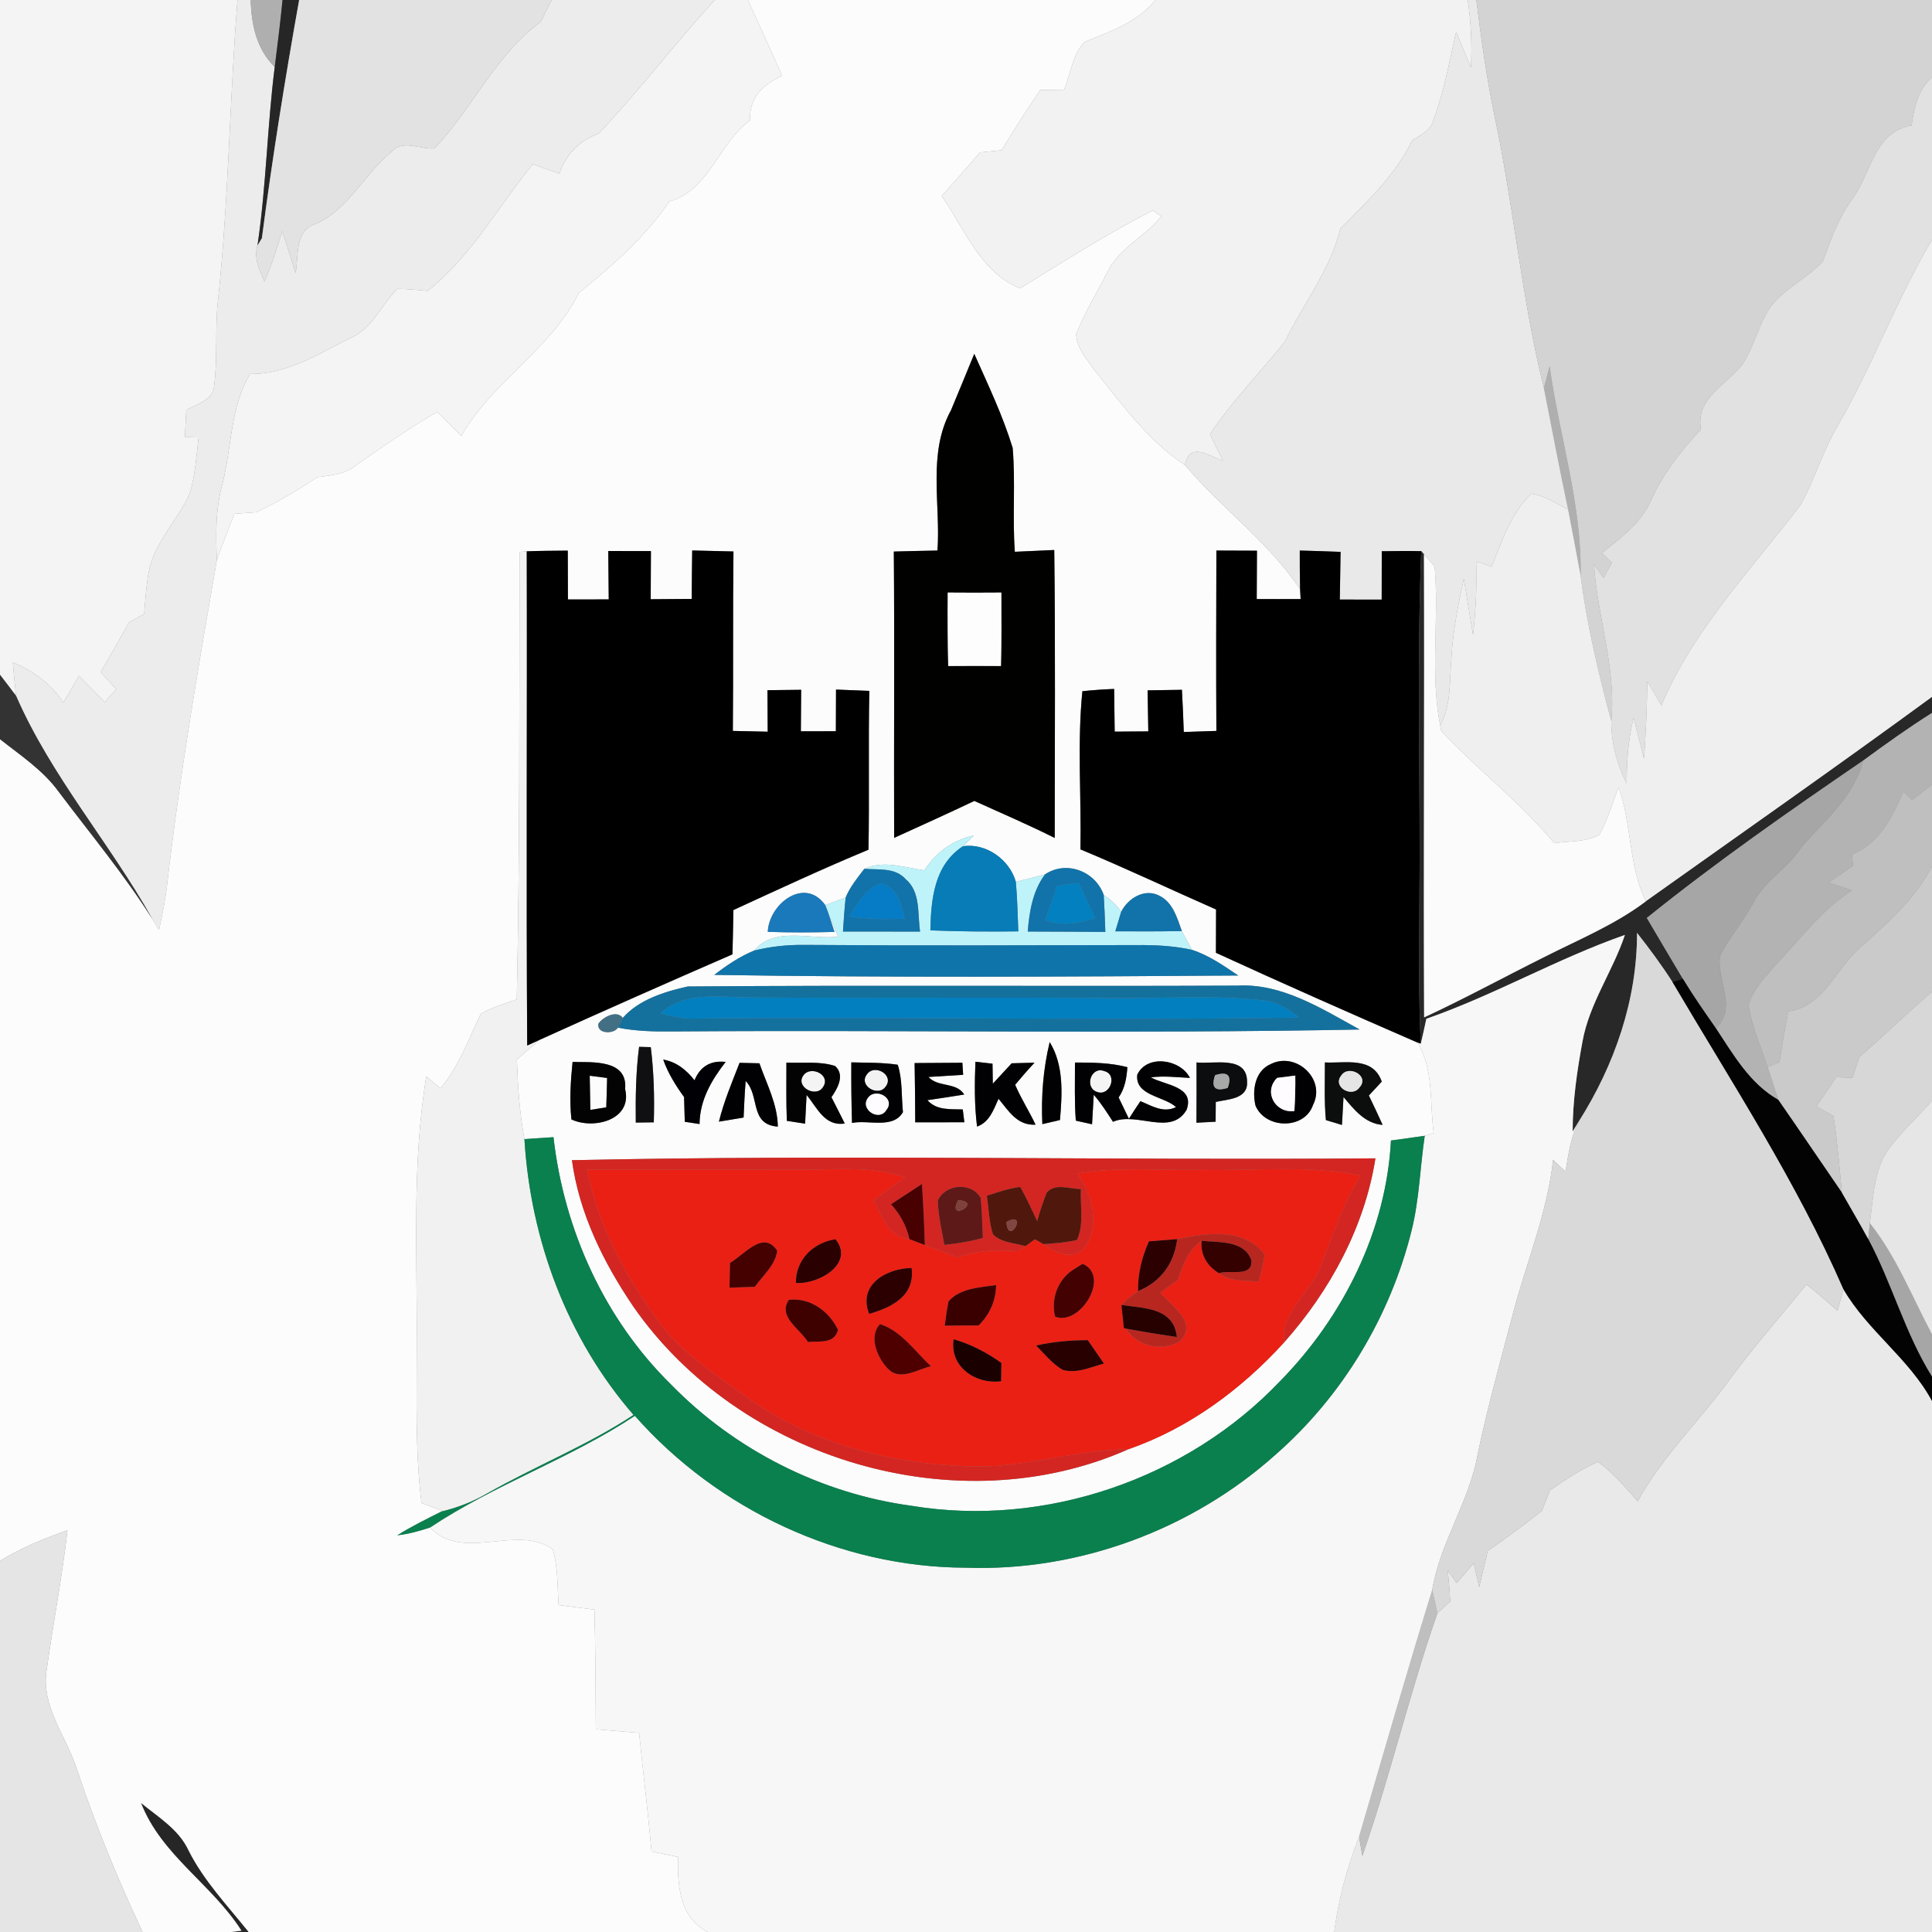 <?xml version="1.0" encoding="UTF-8" ?>
<!DOCTYPE svg PUBLIC "-//W3C//DTD SVG 1.1//EN" "http://www.w3.org/Graphics/SVG/1.1/DTD/svg11.dtd">
<svg width="250pt" height="250pt" viewBox="0 0 250 250" version="1.1" xmlns="http://www.w3.org/2000/svg">
<rect x="0" y="0" width="250" height="250" fill="#808080" stroke="none"/>
<g id="#f4f4f4ff">
<path fill="#f4f4f4" opacity="1.00" d=" M 0.00 0.00 L 30.73 0.00 C 29.70 13.00 29.59 26.06 28.19 39.04 C 27.80 42.65 28.19 46.30 27.71 49.90 C 27.63 51.83 25.45 52.23 24.10 53.08 C 24.04 54.23 23.99 55.38 23.93 56.54 C 24.38 56.53 25.27 56.51 25.71 56.50 C 25.42 58.95 25.27 61.44 24.57 63.81 C 23.13 67.15 20.29 69.80 19.38 73.39 C 18.93 75.38 18.84 77.43 18.65 79.46 C 18.17 79.72 17.20 80.23 16.72 80.49 C 15.52 82.66 14.29 84.82 13.04 86.96 C 13.71 87.71 14.38 88.45 15.05 89.20 C 14.54 89.74 14.04 90.29 13.54 90.85 C 12.43 89.72 11.33 88.59 10.23 87.46 C 9.55 88.61 8.87 89.77 8.20 90.92 C 6.62 88.51 4.31 86.80 1.66 85.70 C 1.78 87.16 1.92 88.61 2.08 90.05 C 1.40 89.14 0.70 88.23 0.00 87.32 L 0.00 0.00 Z" />
<path fill="#f4f4f4" opacity="1.00" d=" M 92.47 0.00 L 96.78 0.00 C 98.26 3.26 99.75 6.52 101.21 9.80 C 98.77 10.91 96.87 12.68 97.07 15.56 C 92.98 18.53 91.78 24.63 86.62 26.06 C 83.44 30.71 79.24 34.41 74.90 37.91 C 71.29 45.24 63.71 49.32 59.70 56.41 C 58.66 55.37 57.62 54.32 56.58 53.29 C 52.96 55.42 49.50 57.79 46.08 60.21 C 44.67 61.39 42.81 61.51 41.07 61.74 C 38.54 63.44 35.91 64.99 33.15 66.29 C 32.20 66.35 31.26 66.42 30.32 66.49 C 29.55 68.48 28.77 70.47 28.06 72.48 C 27.92 69.24 27.88 65.95 28.74 62.79 C 29.99 57.99 29.75 52.78 32.34 48.39 C 37.24 48.44 41.38 45.68 45.61 43.61 C 48.29 42.34 49.39 39.38 51.40 37.39 C 52.72 37.37 54.03 37.53 55.35 37.64 C 60.98 33.15 64.45 26.74 68.94 21.24 C 70.09 21.65 71.24 22.06 72.38 22.47 C 73.22 19.99 74.96 18.16 77.45 17.30 C 82.70 11.74 87.34 5.66 92.47 0.00 Z" />
<path fill="#f4f4f4" opacity="1.00" d=" M 103.96 139.15 C 104.91 137.82 107.56 139.10 106.51 140.65 C 105.63 142.12 102.87 140.65 103.96 139.15 Z" />
<path fill="#f4f4f4" opacity="1.00" d=" M 141.98 141.30 C 140.26 140.76 141.16 137.92 142.90 138.60 C 144.68 139.06 143.62 141.91 141.98 141.30 Z" />
</g>
<g id="#ecececff">
<path fill="#ececec" opacity="1.00" d=" M 30.73 0.00 L 32.44 0.00 C 32.53 3.18 33.19 6.36 35.55 8.66 C 34.58 16.34 34.45 24.10 33.32 31.76 C 32.78 33.41 33.63 34.96 34.23 36.45 C 35.15 34.32 35.83 32.11 36.53 29.91 C 37.11 31.71 37.69 33.52 38.24 35.34 C 38.69 33.05 38.06 29.76 40.92 28.95 C 45.20 27.00 47.17 22.43 50.72 19.60 C 52.18 17.97 54.39 19.39 56.23 19.20 C 61.12 14.06 64.13 7.07 69.98 2.82 C 70.43 1.88 70.90 0.94 71.38 0.00 L 92.47 0.00 C 87.34 5.66 82.70 11.74 77.45 17.30 C 74.96 18.16 73.22 19.99 72.38 22.47 C 71.24 22.06 70.09 21.65 68.94 21.24 C 64.45 26.74 60.98 33.15 55.35 37.64 C 54.03 37.53 52.72 37.37 51.40 37.39 C 49.39 39.38 48.29 42.34 45.61 43.61 C 41.38 45.68 37.24 48.44 32.34 48.39 C 29.75 52.78 29.99 57.99 28.74 62.79 C 27.88 65.95 27.92 69.24 28.06 72.48 C 25.64 86.39 23.25 100.31 21.64 114.34 C 21.42 116.36 21.00 118.35 20.58 120.34 C 20.36 119.98 19.92 119.26 19.70 118.90 C 14.19 109.07 6.62 100.46 2.08 90.05 C 1.92 88.61 1.78 87.16 1.66 85.70 C 4.31 86.80 6.62 88.51 8.20 90.92 C 8.87 89.77 9.55 88.61 10.23 87.46 C 11.33 88.59 12.43 89.72 13.54 90.85 C 14.04 90.29 14.54 89.74 15.05 89.20 C 14.38 88.45 13.71 87.71 13.04 86.96 C 14.29 84.82 15.52 82.66 16.72 80.49 C 17.20 80.23 18.17 79.72 18.65 79.46 C 18.84 77.43 18.93 75.38 19.38 73.39 C 20.29 69.80 23.13 67.15 24.57 63.81 C 25.27 61.44 25.42 58.95 25.71 56.50 C 25.27 56.51 24.38 56.53 23.93 56.54 C 23.99 55.38 24.04 54.23 24.10 53.08 C 25.45 52.23 27.63 51.83 27.71 49.90 C 28.19 46.30 27.80 42.65 28.19 39.04 C 29.59 26.06 29.70 13.00 30.73 0.00 Z" />
</g>
<g id="#afafafff">
<path fill="#afafaf" opacity="1.00" d=" M 32.44 0.00 L 36.56 0.00 C 36.27 2.89 35.92 5.78 35.55 8.66 C 33.19 6.36 32.53 3.18 32.44 0.00 Z" />
<path fill="#afafaf" opacity="1.00" d=" M 199.78 50.21 C 199.97 49.51 200.34 48.10 200.52 47.39 C 201.77 56.42 204.70 65.25 204.53 74.44 C 204.01 71.60 203.46 68.77 202.92 65.94 C 201.80 60.72 200.82 55.46 199.78 50.21 Z" />
</g>
<g id="#262626ff">
<path fill="#262626" opacity="1.00" d=" M 36.56 0.00 L 38.71 0.00 C 36.88 10.23 35.23 20.52 33.89 30.82 C 33.74 31.06 33.46 31.53 33.32 31.76 C 34.45 24.10 34.58 16.34 35.55 8.66 C 35.92 5.78 36.27 2.89 36.56 0.00 Z" />
<path fill="#262626" opacity="1.00" d=" M 18.24 233.29 C 20.47 235.13 23.11 236.69 24.38 239.40 C 26.36 243.36 29.44 246.57 32.18 250.00 L 29.87 250.00 L 31.24 249.83 C 27.44 243.84 20.86 240.06 18.24 233.29 Z" />
</g>
<g id="#e2e2e2ff">
<path fill="#e2e2e2" opacity="1.00" d=" M 38.71 0.00 L 71.38 0.00 C 70.90 0.94 70.43 1.88 69.98 2.82 C 64.13 7.07 61.12 14.06 56.23 19.20 C 54.39 19.39 52.18 17.97 50.72 19.60 C 47.17 22.43 45.20 27.00 40.92 28.95 C 38.06 29.76 38.69 33.05 38.24 35.34 C 37.69 33.52 37.11 31.71 36.53 29.91 C 35.83 32.11 35.15 34.32 34.23 36.45 C 33.63 34.96 32.78 33.41 33.32 31.76 C 33.46 31.53 33.74 31.06 33.89 30.82 C 35.23 20.52 36.88 10.23 38.71 0.00 Z" />
</g>
<g id="#fcfcfcff">
<path fill="#fcfcfc" opacity="1.00" d=" M 96.78 0.00 L 149.51 0.00 C 147.19 2.92 143.68 4.04 140.38 5.41 C 138.77 7.01 138.55 9.56 137.70 11.61 C 136.67 11.63 135.64 11.64 134.61 11.65 C 132.87 14.20 131.21 16.80 129.61 19.44 C 128.67 19.54 127.74 19.63 126.81 19.72 C 125.18 21.62 123.53 23.50 121.86 25.36 C 124.82 29.60 126.87 35.26 132.00 37.31 C 137.65 33.84 143.25 30.25 149.17 27.23 C 149.45 27.42 150.00 27.79 150.28 27.98 C 148.18 30.65 144.75 32.09 143.28 35.26 C 141.92 37.90 140.36 40.46 139.26 43.23 C 139.28 44.91 140.50 46.27 141.39 47.60 C 145.03 52.10 148.43 56.93 153.33 60.17 C 158.04 65.77 164.15 70.12 168.23 76.25 L 168.30 77.52 C 166.40 77.53 164.51 77.52 162.62 77.52 C 162.64 75.43 162.65 73.34 162.65 71.26 C 160.90 71.25 159.15 71.24 157.40 71.24 C 157.38 79.02 157.35 86.80 157.40 94.58 C 155.99 94.63 154.59 94.67 153.18 94.72 C 153.12 92.90 153.04 91.08 152.94 89.26 C 151.46 89.28 149.98 89.30 148.50 89.33 C 148.53 91.10 148.56 92.87 148.59 94.64 C 147.14 94.65 145.69 94.66 144.24 94.67 C 144.22 92.83 144.20 90.99 144.17 89.15 C 142.80 89.20 141.43 89.30 140.06 89.44 C 139.38 96.23 139.94 103.09 139.81 109.91 C 145.72 112.37 151.50 115.11 157.36 117.69 C 157.35 119.56 157.35 121.42 157.34 123.29 C 165.99 127.27 174.71 131.11 183.43 134.91 C 185.56 138.41 184.98 142.71 185.52 146.62 C 185.23 146.70 184.65 146.88 184.36 146.97 C 182.90 147.19 181.45 147.38 179.99 147.58 C 179.37 159.28 173.80 170.40 165.66 178.70 C 153.64 191.37 135.22 197.70 117.96 194.85 C 106.23 193.27 95.10 187.63 86.84 179.16 C 78.20 170.68 72.98 159.11 71.62 147.15 C 70.37 147.23 69.11 147.31 67.86 147.40 C 67.23 144.01 67.00 140.56 66.88 137.12 C 67.87 136.24 68.86 135.37 69.88 134.53 C 78.15 130.78 86.46 127.11 94.78 123.49 C 94.83 121.58 94.87 119.67 94.90 117.76 C 100.70 115.09 106.48 112.40 112.38 109.95 C 112.51 103.10 112.35 96.25 112.49 89.40 C 111.05 89.34 109.62 89.29 108.18 89.23 C 108.17 91.03 108.17 92.83 108.16 94.62 C 106.65 94.63 105.14 94.63 103.63 94.63 C 103.64 92.84 103.66 91.05 103.67 89.26 C 102.22 89.28 100.76 89.29 99.31 89.31 C 99.32 91.10 99.33 92.88 99.34 94.68 C 97.83 94.64 96.33 94.61 94.83 94.58 C 94.90 86.84 94.82 79.10 94.91 71.36 C 93.13 71.31 91.35 71.27 89.57 71.23 C 89.54 73.32 89.52 75.41 89.51 77.50 C 87.74 77.51 85.97 77.53 84.20 77.54 C 84.20 75.47 84.21 73.39 84.23 71.31 C 82.39 71.30 80.55 71.30 78.71 71.30 C 78.74 73.38 78.75 75.47 78.77 77.56 C 77.01 77.56 75.25 77.57 73.49 77.57 C 73.49 75.46 73.48 73.35 73.47 71.25 C 71.70 71.27 69.93 71.27 68.16 71.34 C 67.93 71.36 67.46 71.39 67.23 71.41 C 67.18 90.71 67.28 110.02 66.87 129.32 C 65.30 129.89 63.66 130.32 62.22 131.18 C 60.63 134.47 59.39 137.99 56.99 140.83 C 56.38 140.32 55.77 139.81 55.16 139.30 C 53.27 150.79 54.01 162.44 53.92 174.03 C 53.93 180.85 53.71 187.69 54.54 194.48 C 55.44 194.82 56.35 195.16 57.25 195.52 L 57.12 195.59 C 55.19 196.57 53.24 197.51 51.41 198.67 C 52.86 198.50 54.27 198.12 55.65 197.66 C 59.91 202.18 66.87 197.16 71.53 200.47 C 72.21 202.82 72.12 205.29 72.28 207.70 C 73.82 207.89 75.37 208.09 76.92 208.28 C 77.05 213.44 77.07 218.60 77.10 223.77 C 78.96 223.92 80.83 224.07 82.70 224.23 C 83.21 229.35 83.85 234.45 84.31 239.58 C 85.45 239.81 86.59 240.05 87.73 240.29 C 87.67 243.96 87.89 248.06 91.56 250.00 L 32.18 250.00 C 29.44 246.57 26.36 243.36 24.38 239.40 C 23.11 236.69 20.47 235.13 18.24 233.29 C 20.86 240.06 27.44 243.84 31.24 249.83 L 29.87 250.00 L 18.45 250.00 C 15.24 243.16 12.35 236.17 9.98 229.01 C 8.61 224.68 5.20 220.73 6.06 215.94 C 6.89 209.96 8.05 204.02 8.73 198.01 C 5.72 199.09 2.72 200.28 0.00 201.98 L 0.00 95.65 C 2.67 97.76 5.57 99.66 7.60 102.46 C 11.69 107.90 16.06 113.14 19.70 118.90 C 19.92 119.26 20.36 119.98 20.58 120.34 C 21.00 118.35 21.42 116.36 21.64 114.34 C 23.25 100.31 25.64 86.39 28.06 72.48 C 28.77 70.47 29.55 68.48 30.32 66.49 C 31.26 66.42 32.20 66.35 33.15 66.29 C 35.91 64.99 38.54 63.44 41.07 61.74 C 42.81 61.51 44.67 61.39 46.08 60.21 C 49.50 57.79 52.96 55.42 56.58 53.29 C 57.62 54.32 58.66 55.37 59.70 56.41 C 63.71 49.32 71.29 45.24 74.90 37.91 C 79.24 34.41 83.44 30.71 86.62 26.06 C 91.78 24.63 92.98 18.53 97.07 15.56 C 96.87 12.68 98.77 10.91 101.21 9.80 C 99.75 6.52 98.26 3.26 96.78 0.00 M 123.06 53.08 C 120.00 58.65 121.73 65.19 121.31 71.24 C 119.43 71.28 117.54 71.31 115.66 71.37 C 115.76 83.72 115.66 96.07 115.70 108.42 C 119.17 106.85 122.64 105.27 126.08 103.64 C 129.56 105.21 133.06 106.72 136.48 108.43 C 136.48 96.01 136.58 83.58 136.42 71.17 C 134.72 71.24 133.02 71.32 131.32 71.40 C 130.99 66.93 131.42 62.43 131.04 57.97 C 129.76 53.77 127.85 49.79 126.07 45.79 C 125.07 48.22 124.08 50.65 123.06 53.08 M 119.61 112.62 C 117.04 112.27 114.34 111.27 111.84 112.43 C 110.95 113.60 109.99 114.76 109.43 116.14 C 108.77 116.38 107.45 116.88 106.79 117.12 C 104.13 113.40 99.51 116.94 99.35 120.58 C 102.22 120.68 105.10 120.67 107.98 120.59 C 107.77 119.94 107.33 118.63 107.12 117.98 C 107.54 119.06 107.98 120.14 108.46 121.21 C 104.90 121.64 100.23 119.83 97.60 123.00 C 95.72 123.77 94.03 124.91 92.43 126.15 C 115.03 126.51 137.64 126.39 160.23 126.23 C 158.33 124.96 156.44 123.62 154.24 122.91 C 153.91 122.30 153.26 121.09 152.93 120.48 C 152.31 118.76 151.78 116.76 149.99 115.89 C 148.08 114.92 145.94 116.26 145.08 117.99 C 144.48 117.12 143.73 116.39 142.82 115.81 C 141.74 112.73 137.99 111.30 135.23 113.14 C 133.97 113.48 132.71 113.81 131.45 114.11 C 130.64 111.24 127.63 109.06 124.61 109.50 C 124.96 109.16 125.67 108.46 126.02 108.11 C 123.32 108.69 121.09 110.30 119.61 112.62 M 80.59 131.72 C 79.83 130.66 78.02 131.59 77.44 132.46 C 77.17 133.79 79.41 133.86 79.96 132.98 C 82.26 133.43 84.61 133.50 86.95 133.47 C 116.61 133.26 146.29 133.79 175.94 133.22 C 171.04 130.53 165.89 127.21 160.08 127.54 C 136.38 127.65 112.69 127.46 89.00 127.65 C 86.01 128.31 82.63 129.37 80.59 131.72 M 135.83 134.84 C 134.99 138.32 134.71 141.89 134.88 145.46 C 135.45 145.32 136.59 145.06 137.16 144.93 C 137.45 141.55 137.68 137.86 135.83 134.84 M 82.70 135.46 C 82.28 138.71 82.23 141.99 82.27 145.26 L 84.60 145.23 C 84.70 141.98 84.61 138.73 84.21 135.50 L 82.70 135.46 M 74.09 137.42 C 73.84 139.89 73.68 142.38 73.94 144.85 C 76.75 146.19 81.87 144.96 80.89 140.92 C 81.25 137.06 76.64 137.47 74.09 137.42 M 85.82 137.11 C 86.44 138.87 87.43 140.46 88.52 141.96 C 88.55 143.02 88.58 144.09 88.61 145.16 C 89.09 145.24 90.04 145.38 90.52 145.45 C 90.55 142.37 92.06 139.77 93.90 137.41 C 91.95 137.20 90.61 137.99 89.87 139.79 C 88.83 138.46 87.53 137.40 85.82 137.11 M 95.70 137.53 C 94.73 140.03 93.67 142.52 93.03 145.14 C 93.83 145.01 95.42 144.74 96.22 144.61 C 96.30 143.03 96.35 141.45 96.49 139.88 C 98.36 141.79 96.96 145.53 100.65 145.78 C 100.61 142.87 99.20 140.27 98.27 137.59 C 97.41 137.57 96.56 137.55 95.70 137.53 M 110.16 137.47 C 110.14 140.08 110.17 142.69 110.25 145.31 C 112.36 144.87 115.57 146.13 116.84 143.91 C 116.63 141.87 116.80 139.75 116.17 137.78 C 114.18 137.47 112.16 137.53 110.16 137.47 M 126.22 137.39 C 126.11 140.18 126.08 142.99 126.43 145.78 C 128.04 145.20 128.56 143.61 129.21 142.18 C 130.50 143.72 131.62 145.68 134.00 145.53 C 133.17 143.78 132.12 142.15 131.36 140.37 C 132.17 139.39 133.00 138.44 133.87 137.51 C 132.88 137.53 131.89 137.56 130.91 137.59 C 130.10 138.47 129.29 139.35 128.47 140.23 C 128.46 139.58 128.44 138.29 128.43 137.64 C 127.88 137.58 126.78 137.45 126.22 137.39 M 147.16 139.07 C 146.86 141.80 150.63 141.83 152.18 143.26 C 150.52 144.07 149.06 143.10 147.57 142.49 C 147.06 143.24 146.56 144.00 146.08 144.77 C 145.75 144.08 145.08 142.70 144.75 142.01 C 145.56 140.85 145.79 139.47 145.88 138.09 C 143.66 137.51 141.37 137.49 139.10 137.49 C 139.11 140.00 139.02 142.51 139.21 145.01 C 139.74 145.13 140.79 145.36 141.31 145.48 C 141.36 144.52 141.47 142.61 141.53 141.66 C 142.47 142.74 143.24 143.95 144.02 145.16 C 147.09 143.80 151.50 147.08 153.54 143.62 C 154.66 140.56 150.73 140.44 148.92 139.41 C 150.60 139.19 152.29 139.40 153.98 139.48 C 152.73 137.03 148.41 136.40 147.16 139.07 M 164.44 137.69 C 162.39 138.56 162.00 141.10 162.46 143.06 C 163.72 146.11 168.80 146.21 169.90 142.99 C 171.61 139.64 167.71 136.04 164.44 137.69 M 101.76 137.50 C 101.77 140.01 101.71 142.53 101.82 145.04 C 102.41 145.13 103.59 145.31 104.18 145.40 C 104.23 144.47 104.32 142.62 104.37 141.69 C 105.74 143.32 106.71 145.79 109.31 145.38 C 108.74 144.24 108.17 143.10 107.59 141.98 C 108.38 140.83 109.37 139.11 108.06 137.94 C 106.03 137.28 103.85 137.61 101.76 137.50 M 118.35 137.56 C 118.40 140.12 118.42 142.67 118.43 145.23 C 120.55 145.23 122.67 145.23 124.79 145.22 L 124.58 143.56 C 122.97 143.51 121.17 143.70 120.01 142.36 C 121.60 142.13 123.18 141.89 124.77 141.63 C 123.73 139.98 121.40 140.74 120.14 139.36 C 121.26 139.29 123.51 139.15 124.63 139.08 L 124.53 137.52 C 122.47 137.54 120.41 137.55 118.35 137.56 M 154.83 137.48 C 154.85 140.08 154.83 142.68 154.82 145.28 C 155.44 145.25 156.68 145.18 157.30 145.15 C 157.30 144.51 157.31 143.23 157.32 142.59 C 158.84 142.24 161.49 142.24 161.37 140.02 C 161.41 136.52 157.06 137.73 154.83 137.48 M 171.44 137.48 C 171.45 139.96 171.34 142.46 171.57 144.94 L 173.65 145.57 C 173.70 144.67 173.80 142.86 173.85 141.95 C 175.19 143.54 176.63 145.40 178.91 145.56 C 178.33 144.28 177.74 143.01 177.13 141.76 C 177.55 141.31 178.38 140.41 178.80 139.96 C 177.65 136.68 174.16 137.61 171.44 137.48 M 74.01 150.13 C 74.94 157.00 78.09 163.37 81.95 169.06 C 95.71 188.88 123.90 197.35 146.04 187.52 C 153.80 184.84 160.67 179.76 166.17 173.70 C 172.10 167.02 176.58 158.78 177.98 149.89 C 143.33 150.17 108.66 149.38 74.01 150.13 Z" />
<path fill="#fcfcfc" opacity="1.00" d=" M 76.31 139.20 C 76.87 139.28 78.00 139.42 78.56 139.49 C 78.53 140.76 78.50 142.02 78.45 143.29 C 77.93 143.38 76.90 143.54 76.39 143.62 C 76.36 142.15 76.33 140.67 76.31 139.20 Z" />
</g>
<g id="#f2f2f2ff">
<path fill="#f2f2f2" opacity="1.00" d=" M 149.51 0.00 L 189.93 0.00 C 190.35 2.89 190.49 5.81 190.34 8.73 C 189.69 7.19 189.06 5.66 188.43 4.11 C 187.54 7.98 186.85 11.91 185.45 15.63 C 185.12 16.97 183.74 17.47 182.73 18.18 C 180.56 22.70 176.89 26.07 173.45 29.58 C 172.13 34.96 168.63 39.31 166.26 44.22 C 163.05 48.22 159.43 51.90 156.57 56.18 C 157.13 57.33 157.69 58.48 158.25 59.62 C 156.42 59.02 153.96 57.06 153.33 60.17 C 148.43 56.93 145.03 52.10 141.39 47.60 C 140.50 46.27 139.28 44.91 139.26 43.23 C 140.36 40.46 141.92 37.90 143.28 35.26 C 144.75 32.09 148.18 30.65 150.28 27.98 C 150.00 27.79 149.45 27.42 149.17 27.23 C 143.25 30.25 137.65 33.84 132.00 37.31 C 126.87 35.26 124.82 29.60 121.86 25.36 C 123.53 23.50 125.18 21.62 126.81 19.72 C 127.74 19.63 128.67 19.54 129.61 19.44 C 131.21 16.80 132.87 14.20 134.61 11.65 C 135.64 11.64 136.67 11.63 137.70 11.61 C 138.55 9.56 138.77 7.01 140.38 5.41 C 143.68 4.04 147.19 2.92 149.51 0.00 Z" />
<path fill="#f2f2f2" opacity="1.00" d=" M 112.17 139.03 C 113.15 137.60 115.77 139.10 114.60 140.61 C 113.64 141.99 111.06 140.49 112.17 139.03 Z" />
</g>
<g id="#e9e9e9ff">
<path fill="#e9e9e9" opacity="1.00" d=" M 189.93 0.00 L 191.04 0.00 C 191.66 4.97 192.35 9.94 193.36 14.84 C 195.87 26.56 196.88 38.56 199.78 50.21 C 200.82 55.46 201.80 60.72 202.92 65.94 C 201.39 65.15 199.90 64.09 198.14 63.90 C 195.49 66.43 194.33 70.01 193.02 73.33 C 192.35 73.11 191.72 72.78 191.01 72.70 C 191.12 75.86 190.96 79.01 190.61 82.15 C 190.20 79.73 189.82 77.31 189.42 74.89 C 188.68 78.24 188.01 81.61 187.82 85.04 C 187.55 88.01 187.83 91.18 186.36 93.89 C 185.02 87.10 186.25 80.16 185.64 73.31 C 185.30 72.92 184.61 72.12 184.26 71.72 L 183.91 71.32 C 182.20 71.28 180.50 71.31 178.80 71.33 C 178.80 73.42 178.80 75.50 178.79 77.59 C 176.98 77.59 175.17 77.59 173.37 77.58 C 173.40 75.53 173.43 73.47 173.47 71.41 C 171.71 71.34 169.95 71.29 168.19 71.24 C 168.19 72.91 168.19 74.58 168.23 76.25 C 164.15 70.12 158.04 65.77 153.33 60.17 C 153.96 57.06 156.42 59.02 158.25 59.62 C 157.69 58.48 157.13 57.33 156.57 56.18 C 159.43 51.90 163.05 48.22 166.26 44.22 C 168.63 39.31 172.13 34.96 173.45 29.58 C 176.89 26.07 180.56 22.70 182.73 18.18 C 183.74 17.47 185.12 16.97 185.45 15.63 C 186.85 11.91 187.54 7.98 188.43 4.11 C 189.06 5.66 189.69 7.19 190.34 8.73 C 190.49 5.81 190.35 2.89 189.93 0.00 Z" />
<path fill="#e9e9e9" opacity="1.00" d=" M 224.13 178.08 C 227.18 173.99 230.55 170.16 233.77 166.21 C 235.14 167.31 236.46 168.45 237.78 169.60 C 237.97 168.91 238.35 167.52 238.54 166.82 C 241.65 172.19 247.04 175.79 250.00 181.28 L 250.00 250.00 L 172.65 250.00 C 173.19 245.77 174.31 241.64 175.86 237.67 C 175.97 238.29 176.18 239.53 176.29 240.15 C 179.90 229.80 182.39 219.08 186.00 208.74 C 186.41 208.36 187.24 207.61 187.65 207.23 C 187.60 205.88 187.46 204.55 187.34 203.21 C 187.63 203.62 188.20 204.43 188.49 204.84 C 189.22 203.99 189.96 203.14 190.70 202.29 C 190.87 203.05 191.23 204.58 191.41 205.35 C 191.77 203.80 192.14 202.25 192.51 200.70 C 194.89 199.04 197.23 197.31 199.51 195.51 C 199.86 194.61 200.21 193.73 200.56 192.84 C 202.55 191.48 204.56 190.13 206.78 189.16 C 208.75 190.57 210.31 192.47 211.92 194.26 C 215.20 188.28 220.20 183.59 224.13 178.08 Z" />
</g>
<g id="#d3d3d3ff">
<path fill="#d3d3d3" opacity="1.00" d=" M 191.04 0.00 L 250.00 0.00 L 250.00 9.99 C 248.16 11.60 247.69 13.95 247.36 16.24 C 242.47 17.04 242.15 22.47 239.65 25.81 C 237.87 28.22 236.90 31.04 235.88 33.82 C 233.93 35.94 231.19 37.19 229.33 39.40 C 227.54 41.78 227.06 44.86 225.37 47.28 C 223.26 49.87 219.35 51.63 220.11 55.57 C 217.49 58.34 215.14 61.38 213.58 64.88 C 212.28 67.76 209.67 69.65 207.29 71.57 C 207.61 71.88 208.26 72.50 208.59 72.81 C 208.22 73.47 207.86 74.13 207.50 74.79 C 207.19 74.35 206.57 73.47 206.26 73.03 C 206.68 79.84 209.17 86.43 208.50 93.31 C 206.84 87.09 205.33 80.83 204.53 74.44 C 204.70 65.25 201.77 56.42 200.52 47.39 C 200.34 48.10 199.97 49.51 199.78 50.21 C 196.88 38.56 195.87 26.56 193.36 14.84 C 192.35 9.94 191.66 4.97 191.04 0.00 Z" />
</g>
<g id="#e1e1e1ff">
<path fill="#e1e1e1" opacity="1.00" d=" M 247.36 16.24 C 247.69 13.95 248.16 11.60 250.00 9.99 L 250.00 31.03 C 245.30 38.95 242.18 47.67 237.51 55.60 C 235.79 58.71 234.74 62.13 233.06 65.24 C 226.69 73.65 219.12 81.43 214.98 91.29 C 214.37 90.25 213.77 89.21 213.16 88.17 C 213.12 91.50 212.98 94.83 212.74 98.16 C 212.29 96.40 211.84 94.64 211.38 92.89 C 210.70 95.67 210.48 98.53 210.50 101.40 C 209.21 98.88 208.50 96.14 208.50 93.31 C 209.17 86.43 206.68 79.84 206.26 73.03 C 206.57 73.47 207.19 74.35 207.50 74.79 C 207.86 74.13 208.22 73.47 208.59 72.81 C 208.26 72.50 207.61 71.88 207.29 71.57 C 209.67 69.65 212.28 67.76 213.58 64.88 C 215.14 61.38 217.49 58.34 220.11 55.57 C 219.35 51.63 223.26 49.87 225.37 47.28 C 227.06 44.86 227.54 41.78 229.33 39.40 C 231.19 37.19 233.93 35.94 235.88 33.82 C 236.90 31.04 237.87 28.22 239.65 25.81 C 242.15 22.47 242.47 17.04 247.36 16.24 Z" />
</g>
<g id="#efefefff">
<path fill="#efefef" opacity="1.00" d=" M 237.51 55.60 C 242.18 47.67 245.30 38.95 250.00 31.03 L 250.00 90.19 C 237.76 99.15 225.34 107.84 212.98 116.63 C 210.69 112.01 211.20 106.66 209.43 101.86 C 208.66 103.93 208.04 106.09 206.96 108.02 C 205.19 109.00 203.06 108.81 201.12 109.11 C 196.72 103.80 191.19 99.60 186.49 94.59 C 186.46 94.42 186.39 94.07 186.36 93.89 C 187.83 91.18 187.55 88.01 187.82 85.04 C 188.01 81.61 188.68 78.24 189.42 74.89 C 189.82 77.31 190.20 79.73 190.61 82.15 C 190.96 79.01 191.12 75.86 191.01 72.70 C 191.72 72.78 192.35 73.11 193.02 73.33 C 194.33 70.01 195.49 66.43 198.14 63.90 C 199.90 64.09 201.39 65.15 202.92 65.94 C 203.46 68.77 204.01 71.60 204.53 74.44 C 205.33 80.83 206.84 87.09 208.50 93.31 C 208.50 96.14 209.21 98.88 210.50 101.40 C 210.48 98.53 210.70 95.67 211.38 92.89 C 211.84 94.64 212.29 96.40 212.74 98.16 C 212.98 94.83 213.12 91.50 213.16 88.17 C 213.77 89.21 214.37 90.25 214.98 91.29 C 219.12 81.43 226.69 73.65 233.06 65.24 C 234.74 62.13 235.79 58.71 237.51 55.60 Z" />
</g>
<g id="#010100ff">
<path fill="#010100" opacity="1.00" d=" M 123.06 53.08 C 124.08 50.65 125.07 48.22 126.07 45.79 C 127.85 49.79 129.76 53.77 131.04 57.97 C 131.42 62.43 130.99 66.93 131.32 71.40 C 133.02 71.32 134.72 71.24 136.42 71.17 C 136.58 83.58 136.48 96.01 136.48 108.43 C 133.06 106.72 129.56 105.21 126.08 103.64 C 122.64 105.27 119.17 106.85 115.70 108.42 C 115.66 96.07 115.76 83.72 115.66 71.37 C 117.54 71.31 119.43 71.28 121.31 71.24 C 121.73 65.19 120.00 58.65 123.06 53.08 M 122.64 76.68 C 122.61 79.85 122.63 83.01 122.70 86.18 C 124.97 86.16 127.24 86.16 129.52 86.18 C 129.60 83.02 129.59 79.85 129.57 76.68 C 127.26 76.70 124.95 76.70 122.64 76.68 Z" />
</g>
<g id="#f1f1f1ff">
<path fill="#f1f1f1" opacity="1.00" d=" M 67.23 71.41 C 67.46 71.39 67.93 71.36 68.16 71.34 C 68.22 92.65 68.08 113.97 68.22 135.29 C 68.63 135.10 69.47 134.72 69.88 134.53 C 68.86 135.37 67.87 136.24 66.88 137.12 C 67.00 140.56 67.23 144.01 67.86 147.40 C 68.65 160.43 73.38 173.19 81.98 183.09 C 75.97 187.06 69.24 189.71 63.00 193.27 C 61.17 194.33 59.18 195.10 57.12 195.59 L 57.25 195.52 C 56.35 195.16 55.44 194.82 54.54 194.48 C 53.71 187.69 53.93 180.85 53.92 174.03 C 54.01 162.44 53.27 150.79 55.16 139.30 C 55.77 139.81 56.38 140.32 56.99 140.83 C 59.39 137.99 60.63 134.47 62.22 131.18 C 63.66 130.32 65.30 129.89 66.87 129.32 C 67.28 110.02 67.18 90.71 67.23 71.41 Z" />
</g>
<g id="#000000ff">
<path fill="#000000" opacity="1.00" d=" M 157.40 71.24 C 159.15 71.24 160.90 71.25 162.65 71.26 C 162.65 73.34 162.64 75.43 162.62 77.52 C 164.51 77.52 166.40 77.53 168.30 77.52 L 168.23 76.25 C 168.19 74.58 168.19 72.91 168.19 71.24 C 169.95 71.29 171.71 71.34 173.47 71.41 C 173.43 73.47 173.40 75.53 173.37 77.58 C 175.17 77.59 176.98 77.59 178.79 77.59 C 178.80 75.50 178.80 73.42 178.80 71.33 C 180.50 71.31 182.20 71.28 183.91 71.32 C 183.30 86.53 183.83 101.77 183.67 116.99 C 183.65 123.02 183.55 129.05 183.85 135.07 L 183.43 134.91 C 174.71 131.11 165.99 127.27 157.34 123.29 C 157.35 121.42 157.35 119.56 157.36 117.69 C 151.50 115.11 145.72 112.37 139.81 109.91 C 139.94 103.09 139.38 96.23 140.06 89.44 C 141.43 89.30 142.80 89.20 144.17 89.15 C 144.20 90.99 144.22 92.83 144.24 94.67 C 145.69 94.66 147.14 94.65 148.59 94.64 C 148.56 92.87 148.53 91.10 148.50 89.33 C 149.98 89.30 151.46 89.28 152.94 89.26 C 153.04 91.08 153.12 92.90 153.18 94.72 C 154.59 94.67 155.99 94.63 157.40 94.58 C 157.35 86.80 157.38 79.02 157.40 71.24 Z" />
<path fill="#000000" opacity="1.00" d=" M 68.16 71.34 C 69.93 71.27 71.70 71.27 73.47 71.25 C 73.48 73.35 73.49 75.46 73.49 77.57 C 75.25 77.57 77.01 77.56 78.77 77.56 C 78.75 75.47 78.74 73.38 78.71 71.30 C 80.55 71.30 82.39 71.30 84.23 71.31 C 84.21 73.39 84.20 75.47 84.20 77.54 C 85.97 77.53 87.74 77.51 89.51 77.50 C 89.52 75.41 89.54 73.32 89.57 71.23 C 91.35 71.27 93.13 71.31 94.91 71.36 C 94.82 79.10 94.90 86.84 94.83 94.58 C 96.33 94.61 97.83 94.64 99.34 94.68 C 99.33 92.88 99.32 91.10 99.31 89.31 C 100.76 89.29 102.22 89.28 103.67 89.26 C 103.66 91.05 103.64 92.84 103.63 94.63 C 105.14 94.63 106.65 94.63 108.16 94.62 C 108.17 92.83 108.17 91.03 108.18 89.23 C 109.62 89.29 111.05 89.34 112.49 89.40 C 112.35 96.25 112.51 103.10 112.38 109.95 C 106.48 112.40 100.70 115.09 94.90 117.76 C 94.87 119.67 94.83 121.58 94.78 123.49 C 86.46 127.11 78.15 130.78 69.88 134.53 C 69.47 134.72 68.63 135.10 68.22 135.29 C 68.08 113.97 68.22 92.65 68.16 71.34 Z" />
</g>
<g id="#282828ff">
<path fill="#282828" opacity="1.00" d=" M 183.91 71.32 L 184.26 71.72 C 184.33 91.70 184.19 111.68 184.28 131.65 C 189.53 129.21 194.61 126.44 199.78 123.86 C 204.25 121.59 208.95 119.67 212.98 116.63 C 225.34 107.84 237.76 99.15 250.00 90.19 L 250.00 92.25 C 246.94 94.18 244.01 96.28 241.09 98.42 C 231.57 104.93 222.09 111.54 213.10 118.78 C 214.65 121.40 216.19 124.04 217.76 126.65 C 217.42 126.75 216.74 126.94 216.40 127.04 C 214.99 124.85 213.44 122.75 211.83 120.71 C 211.85 129.39 208.92 137.81 204.31 145.09 L 203.50 146.42 C 203.50 142.50 204.06 138.63 204.77 134.79 C 205.65 129.85 208.69 125.69 210.26 120.98 C 201.47 124.06 193.36 128.77 184.57 131.83 C 184.34 132.92 184.10 134.00 183.85 135.07 C 183.55 129.05 183.65 123.02 183.67 116.99 C 183.83 101.77 183.30 86.53 183.91 71.32 Z" />
</g>
<g id="#fbfbfbff">
<path fill="#fbfbfb" opacity="1.00" d=" M 184.26 71.72 C 184.61 72.12 185.30 72.92 185.64 73.31 C 186.25 80.16 185.02 87.10 186.36 93.89 C 186.39 94.07 186.46 94.42 186.49 94.59 C 191.19 99.60 196.72 103.80 201.12 109.11 C 203.06 108.81 205.19 109.00 206.96 108.02 C 208.04 106.09 208.66 103.93 209.43 101.86 C 211.20 106.66 210.69 112.01 212.98 116.63 C 208.95 119.67 204.25 121.59 199.78 123.86 C 194.61 126.44 189.53 129.21 184.28 131.65 C 184.19 111.68 184.33 91.70 184.26 71.72 Z" />
</g>
<g id="#fdfdfdff">
<path fill="#fdfdfd" opacity="1.00" d=" M 122.64 76.68 C 124.95 76.70 127.26 76.70 129.57 76.68 C 129.59 79.85 129.60 83.02 129.52 86.18 C 127.24 86.16 124.97 86.16 122.70 86.18 C 122.63 83.01 122.61 79.85 122.64 76.68 Z" />
</g>
<g id="#333333ff">
<path fill="#333333" opacity="1.00" d=" M 0.00 87.32 C 0.70 88.23 1.40 89.14 2.08 90.05 C 6.62 100.46 14.19 109.07 19.70 118.90 C 16.06 113.14 11.69 107.90 7.60 102.46 C 5.57 99.66 2.67 97.76 0.00 95.65 L 0.00 87.32 Z" />
</g>
<g id="#b3b3b3ff">
<path fill="#b3b3b3" opacity="1.00" d=" M 241.09 98.42 C 244.01 96.28 246.94 94.18 250.00 92.25 L 250.00 101.53 C 249.14 102.21 248.28 102.87 247.42 103.52 C 247.14 103.26 246.59 102.72 246.31 102.45 C 244.84 105.70 243.21 109.18 239.64 110.55 C 239.68 110.92 239.75 111.67 239.79 112.04 C 238.73 112.76 237.68 113.47 236.63 114.19 C 237.63 114.53 238.64 114.87 239.64 115.21 C 235.74 117.72 232.98 121.50 229.82 124.81 C 228.44 126.41 226.86 127.99 226.27 130.08 C 226.67 132.85 227.87 135.42 228.73 138.07 C 229.21 139.48 229.63 140.90 230.11 142.32 C 226.41 140.22 224.30 136.48 222.03 133.05 C 224.89 130.35 222.07 126.81 222.57 123.64 C 223.82 121.31 225.51 119.26 226.81 116.96 C 228.24 113.96 231.38 112.40 233.11 109.61 C 236.13 106.14 239.90 103.10 241.09 98.42 Z" />
</g>
<g id="#a6a6a6ff">
<path fill="#a6a6a6" opacity="1.00" d=" M 213.10 118.78 C 222.09 111.54 231.57 104.93 241.09 98.42 C 239.90 103.10 236.13 106.14 233.11 109.61 C 231.38 112.40 228.24 113.96 226.81 116.96 C 225.51 119.26 223.82 121.31 222.57 123.64 C 222.07 126.81 224.89 130.35 222.03 133.05 C 220.56 130.95 219.09 128.84 217.76 126.65 C 216.19 124.04 214.65 121.40 213.10 118.78 Z" />
<path fill="#a6a6a6" opacity="1.00" d=" M 241.95 158.27 C 245.40 162.60 247.42 167.81 250.00 172.66 L 250.00 178.14 C 246.51 172.55 244.84 166.11 241.75 160.33 L 241.95 158.27 Z" />
</g>
<g id="#bfbfbfff">
<path fill="#bfbfbf" opacity="1.00" d=" M 246.31 102.45 C 246.59 102.72 247.14 103.26 247.42 103.52 C 248.28 102.87 249.14 102.21 250.00 101.53 L 250.00 112.11 C 247.81 116.35 244.20 119.48 240.71 122.60 C 237.58 125.32 235.97 130.29 231.40 130.87 C 230.98 133.05 230.61 135.24 230.26 137.43 C 229.88 137.59 229.12 137.91 228.73 138.07 C 227.87 135.42 226.67 132.85 226.27 130.08 C 226.86 127.99 228.44 126.41 229.82 124.81 C 232.98 121.50 235.74 117.72 239.64 115.21 C 238.64 114.87 237.63 114.53 236.63 114.19 C 237.68 113.47 238.73 112.76 239.79 112.04 C 239.75 111.67 239.68 110.92 239.64 110.55 C 243.21 109.18 244.84 105.70 246.31 102.45 Z" />
<path fill="#bfbfbf" opacity="1.00" d=" M 185.33 205.73 C 185.50 206.48 185.83 207.98 186.00 208.74 C 182.39 219.08 179.90 229.80 176.29 240.15 C 176.18 239.53 175.97 238.29 175.86 237.67 C 178.99 227.01 182.05 216.34 185.33 205.73 Z" />
</g>
<g id="#bff3faff">
<path fill="#bff3fa" opacity="1.00" d=" M 119.61 112.62 C 121.09 110.30 123.32 108.69 126.02 108.11 C 125.67 108.46 124.96 109.16 124.61 109.50 C 120.89 111.91 120.47 116.35 120.39 120.39 C 124.18 120.54 127.97 120.57 131.77 120.52 C 131.69 118.38 131.64 116.24 131.45 114.11 C 132.71 113.81 133.97 113.48 135.23 113.14 C 133.63 115.28 133.20 117.94 132.99 120.54 C 136.33 120.55 139.68 120.56 143.03 120.59 C 142.98 119.00 142.92 117.40 142.82 115.81 C 143.73 116.39 144.48 117.12 145.08 117.99 C 144.82 118.83 144.57 119.67 144.32 120.51 C 147.19 120.53 150.06 120.53 152.93 120.48 C 153.26 121.09 153.91 122.30 154.24 122.91 C 152.18 122.45 150.08 122.31 147.98 122.29 C 133.32 122.32 118.66 122.38 104.00 122.27 C 101.84 122.25 99.69 122.48 97.60 123.00 C 100.23 119.83 104.90 121.64 108.46 121.21 C 107.98 120.14 107.54 119.06 107.12 117.98 L 106.79 117.12 C 107.45 116.88 108.77 116.38 109.43 116.14 C 109.27 117.60 109.18 119.07 109.08 120.54 C 112.41 120.53 115.73 120.55 119.06 120.55 C 118.70 118.25 119.17 115.43 117.19 113.76 C 115.83 112.23 113.65 112.57 111.84 112.43 C 114.34 111.27 117.04 112.27 119.61 112.62 Z" />
</g>
<g id="#077cb7ff">
<path fill="#077cb7" opacity="1.00" d=" M 120.39 120.39 C 120.47 116.35 120.89 111.91 124.61 109.50 C 127.63 109.06 130.64 111.24 131.45 114.11 C 131.64 116.24 131.69 118.38 131.77 120.52 C 127.97 120.57 124.18 120.54 120.39 120.39 Z" />
</g>
<g id="#1173a9ff">
<path fill="#1173a9" opacity="1.00" d=" M 135.23 113.14 C 137.99 111.30 141.74 112.73 142.82 115.81 C 142.92 117.40 142.98 119.00 143.03 120.59 C 139.68 120.56 136.33 120.55 132.99 120.54 C 133.20 117.94 133.63 115.28 135.23 113.14 M 136.79 114.62 C 136.28 116.10 135.78 117.58 135.28 119.07 C 137.41 119.86 139.61 119.51 141.71 118.80 C 141.00 117.27 140.28 115.75 139.56 114.23 C 138.64 114.36 137.71 114.49 136.79 114.62 Z" />
<path fill="#1173a9" opacity="1.00" d=" M 109.43 116.14 C 109.99 114.76 110.95 113.60 111.84 112.43 C 113.65 112.57 115.83 112.23 117.19 113.76 C 119.17 115.43 118.70 118.25 119.06 120.55 C 115.73 120.55 112.41 120.53 109.08 120.54 C 109.18 119.07 109.27 117.60 109.43 116.14 M 109.85 118.60 C 112.24 118.92 114.65 118.99 117.06 118.87 C 116.62 117.05 116.11 114.81 113.99 114.29 C 111.98 114.98 110.96 116.94 109.85 118.60 Z" />
<path fill="#1173a9" opacity="1.00" d=" M 145.08 117.99 C 145.94 116.26 148.08 114.92 149.99 115.89 C 151.78 116.76 152.31 118.76 152.93 120.48 C 150.06 120.53 147.19 120.53 144.32 120.51 C 144.57 119.67 144.82 118.83 145.08 117.99 Z" />
</g>
<g id="#cacacaff">
<path fill="#cacaca" opacity="1.00" d=" M 240.71 122.60 C 244.20 119.48 247.81 116.35 250.00 112.11 L 250.00 128.34 C 246.79 131.07 243.80 134.04 240.60 136.77 C 240.29 137.67 239.99 138.57 239.70 139.47 C 239.00 139.44 238.31 139.42 237.62 139.39 C 236.76 140.65 235.91 141.90 235.05 143.16 C 235.78 143.58 236.51 144.00 237.25 144.42 C 237.75 147.70 238.03 151.02 238.34 154.32 C 235.59 150.33 232.88 146.30 230.11 142.32 C 229.63 140.90 229.21 139.48 228.73 138.07 C 229.12 137.91 229.88 137.59 230.26 137.43 C 230.61 135.24 230.98 133.05 231.40 130.87 C 235.97 130.29 237.58 125.32 240.71 122.60 Z" />
</g>
<g id="#057cc5ff">
<path fill="#057cc5" opacity="1.00" d=" M 109.85 118.60 C 110.96 116.94 111.98 114.98 113.99 114.29 C 116.11 114.81 116.62 117.05 117.06 118.87 C 114.65 118.99 112.24 118.92 109.85 118.60 Z" />
</g>
<g id="#0280bfff">
<path fill="#0280bf" opacity="1.00" d=" M 136.79 114.62 C 137.71 114.49 138.64 114.36 139.56 114.23 C 140.28 115.75 141.00 117.27 141.71 118.80 C 139.61 119.51 137.41 119.86 135.28 119.07 C 135.78 117.58 136.28 116.10 136.79 114.62 Z" />
</g>
<g id="#1979baff">
<path fill="#1979ba" opacity="1.00" d=" M 99.35 120.58 C 99.51 116.94 104.13 113.40 106.79 117.12 L 107.12 117.98 C 107.33 118.63 107.77 119.94 107.98 120.59 C 105.10 120.67 102.22 120.68 99.35 120.58 Z" />
</g>
<g id="#f7f7f7ff">
<path fill="#f7f7f7" opacity="1.00" d=" M 184.57 131.83 C 193.36 128.77 201.47 124.06 210.26 120.98 C 208.69 125.69 205.65 129.85 204.77 134.79 C 204.06 138.63 203.50 142.50 203.50 146.42 L 204.31 145.09 C 203.24 147.10 202.96 149.37 202.58 151.58 C 202.03 151.10 201.49 150.61 200.97 150.09 C 200.22 156.92 197.54 163.29 195.80 169.88 C 194.20 175.96 192.50 182.02 191.21 188.18 C 190.12 194.32 186.36 199.57 185.33 205.73 C 182.05 216.34 178.99 227.01 175.86 237.67 C 174.31 241.64 173.19 245.77 172.65 250.00 L 91.56 250.00 C 87.89 248.06 87.67 243.96 87.73 240.29 C 86.59 240.05 85.45 239.81 84.31 239.58 C 83.85 234.45 83.21 229.35 82.70 224.23 C 80.83 224.07 78.96 223.92 77.10 223.77 C 77.07 218.60 77.05 213.44 76.92 208.28 C 75.37 208.09 73.82 207.89 72.28 207.70 C 72.12 205.29 72.21 202.82 71.53 200.47 C 66.87 197.16 59.91 202.18 55.65 197.66 C 64.05 192.06 73.74 188.78 82.15 183.21 C 92.85 195.34 108.75 202.82 124.97 202.86 C 139.57 203.38 154.23 197.94 165.08 188.21 C 173.73 180.63 179.91 170.33 182.67 159.19 C 183.66 155.18 183.76 151.03 184.36 146.97 C 184.65 146.88 185.23 146.70 185.52 146.62 C 184.98 142.71 185.56 138.41 183.43 134.91 L 183.85 135.07 C 184.10 134.00 184.34 132.92 184.57 131.83 Z" />
</g>
<g id="#0f74a9ff">
<path fill="#0f74a9" opacity="1.00" d=" M 97.60 123.00 C 99.69 122.48 101.84 122.25 104.00 122.27 C 118.66 122.38 133.32 122.32 147.98 122.29 C 150.08 122.31 152.18 122.45 154.24 122.91 C 156.44 123.62 158.33 124.96 160.23 126.23 C 137.64 126.39 115.03 126.51 92.43 126.15 C 94.03 124.91 95.72 123.77 97.60 123.00 Z" />
</g>
<g id="#d9d9d9ff">
<path fill="#d9d9d9" opacity="1.00" d=" M 211.83 120.71 C 213.44 122.75 214.99 124.85 216.40 127.04 C 224.09 140.11 232.47 152.88 238.54 166.82 C 238.35 167.52 237.97 168.91 237.78 169.60 C 236.46 168.45 235.14 167.31 233.77 166.21 C 230.55 170.16 227.18 173.99 224.13 178.08 C 220.20 183.59 215.20 188.28 211.92 194.26 C 210.31 192.47 208.75 190.57 206.78 189.16 C 204.56 190.13 202.55 191.48 200.56 192.84 C 200.21 193.73 199.86 194.61 199.51 195.51 C 197.23 197.31 194.89 199.04 192.51 200.70 C 192.14 202.25 191.77 203.80 191.41 205.35 C 191.23 204.58 190.87 203.05 190.70 202.29 C 189.96 203.14 189.22 203.99 188.49 204.84 C 188.20 204.43 187.63 203.62 187.34 203.21 C 187.46 204.55 187.60 205.88 187.65 207.23 C 187.24 207.61 186.41 208.36 186.00 208.74 C 185.83 207.98 185.50 206.48 185.33 205.73 C 186.36 199.57 190.12 194.32 191.21 188.18 C 192.50 182.02 194.20 175.96 195.80 169.88 C 197.54 163.29 200.22 156.92 200.97 150.09 C 201.49 150.61 202.03 151.10 202.58 151.58 C 202.96 149.37 203.24 147.10 204.31 145.09 C 208.92 137.81 211.85 129.39 211.83 120.71 Z" />
</g>
<g id="#030303ff">
<path fill="#030303" opacity="1.00" d=" M 217.76 126.65 C 219.09 128.84 220.56 130.95 222.03 133.05 C 224.30 136.48 226.41 140.22 230.11 142.32 C 232.88 146.30 235.59 150.33 238.34 154.32 C 239.47 156.32 240.65 158.30 241.75 160.33 C 244.84 166.11 246.51 172.55 250.00 178.14 L 250.00 181.28 C 247.04 175.79 241.65 172.19 238.54 166.82 C 232.47 152.88 224.09 140.11 216.40 127.04 C 216.74 126.94 217.42 126.75 217.76 126.65 Z" />
<path fill="#030303" opacity="1.00" d=" M 74.09 137.42 C 76.64 137.47 81.25 137.06 80.89 140.92 C 81.87 144.96 76.75 146.19 73.94 144.85 C 73.68 142.38 73.84 139.89 74.09 137.42 M 76.31 139.20 C 76.33 140.67 76.36 142.15 76.39 143.62 C 76.90 143.54 77.93 143.38 78.45 143.29 C 78.50 142.02 78.53 140.76 78.56 139.49 C 78.00 139.42 76.87 139.28 76.31 139.20 Z" />
<path fill="#030303" opacity="1.00" d=" M 101.76 137.50 C 103.85 137.61 106.03 137.28 108.06 137.94 C 109.37 139.11 108.38 140.83 107.59 141.98 C 108.17 143.10 108.74 144.24 109.31 145.38 C 106.71 145.79 105.74 143.32 104.37 141.69 C 104.32 142.62 104.23 144.47 104.18 145.40 C 103.59 145.31 102.41 145.13 101.82 145.04 C 101.71 142.53 101.77 140.01 101.76 137.50 M 103.96 139.15 C 102.87 140.65 105.63 142.12 106.51 140.65 C 107.56 139.10 104.91 137.82 103.96 139.15 Z" />
</g>
<g id="#14719eff">
<path fill="#14719e" opacity="1.00" d=" M 80.59 131.72 C 82.63 129.37 86.01 128.31 89.00 127.65 C 112.69 127.46 136.38 127.65 160.08 127.54 C 165.89 127.21 171.04 130.53 175.94 133.22 C 146.29 133.79 116.61 133.26 86.95 133.47 C 84.61 133.50 82.26 133.43 79.96 132.98 C 80.12 132.66 80.43 132.04 80.59 131.72 M 85.46 131.12 C 86.61 131.44 87.78 131.67 88.97 131.81 C 115.35 131.52 141.76 132.09 168.13 131.67 C 166.77 130.72 165.39 129.63 163.68 129.48 C 157.48 128.75 151.22 129.17 145.00 129.16 C 129.02 129.01 113.03 129.19 97.05 129.07 C 93.12 129.05 88.66 128.22 85.46 131.12 Z" />
</g>
<g id="#027fbfff">
<path fill="#027fbf" opacity="1.00" d=" M 85.46 131.12 C 88.66 128.22 93.12 129.05 97.05 129.07 C 113.03 129.19 129.02 129.01 145.00 129.16 C 151.22 129.17 157.48 128.75 163.68 129.48 C 165.39 129.63 166.77 130.72 168.13 131.67 C 141.76 132.09 115.35 131.52 88.97 131.81 C 87.78 131.67 86.61 131.44 85.46 131.12 Z" />
</g>
<g id="#d7d7d7ff">
<path fill="#d7d7d7" opacity="1.00" d=" M 240.60 136.77 C 243.80 134.04 246.79 131.07 250.00 128.34 L 250.00 142.43 C 247.92 144.86 245.40 146.94 243.75 149.71 C 242.43 152.35 242.36 155.39 241.95 158.27 L 241.75 160.33 C 240.65 158.30 239.47 156.32 238.34 154.32 C 238.03 151.02 237.75 147.70 237.25 144.42 C 236.51 144.00 235.78 143.58 235.05 143.16 C 235.91 141.90 236.76 140.65 237.62 139.39 C 238.31 139.42 239.00 139.44 239.70 139.47 C 239.99 138.57 240.29 137.67 240.60 136.77 Z" />
</g>
<g id="#426f83ff">
<path fill="#426f83" opacity="1.00" d=" M 77.44 132.46 C 78.02 131.59 79.83 130.66 80.59 131.72 C 80.43 132.04 80.12 132.66 79.96 132.98 C 79.41 133.86 77.17 133.79 77.44 132.46 Z" />
</g>
<g id="#010103ff">
<path fill="#010103" opacity="1.00" d=" M 135.83 134.84 C 137.68 137.86 137.45 141.55 137.16 144.93 C 136.59 145.06 135.45 145.32 134.88 145.46 C 134.71 141.89 134.99 138.32 135.83 134.84 Z" />
<path fill="#010103" opacity="1.00" d=" M 95.70 137.53 C 96.56 137.55 97.41 137.57 98.27 137.59 C 99.20 140.27 100.61 142.87 100.65 145.78 C 96.96 145.53 98.36 141.79 96.49 139.88 C 96.35 141.45 96.30 143.03 96.22 144.61 C 95.42 144.74 93.83 145.01 93.03 145.14 C 93.67 142.52 94.73 140.03 95.70 137.53 Z" />
<path fill="#010103" opacity="1.00" d=" M 110.16 137.47 C 112.16 137.53 114.18 137.47 116.17 137.78 C 116.80 139.75 116.63 141.87 116.84 143.91 C 115.57 146.13 112.36 144.87 110.25 145.31 C 110.17 142.69 110.14 140.08 110.16 137.47 M 112.17 139.03 C 111.06 140.49 113.64 141.99 114.60 140.61 C 115.77 139.10 113.15 137.60 112.17 139.03 M 112.30 142.09 C 111.24 143.56 113.78 145.19 114.70 143.62 C 115.93 142.09 113.25 140.68 112.30 142.09 Z" />
<path fill="#010103" opacity="1.00" d=" M 126.22 137.39 C 126.78 137.45 127.88 137.58 128.43 137.64 C 128.44 138.29 128.46 139.58 128.47 140.23 C 129.29 139.35 130.10 138.47 130.91 137.59 C 131.89 137.56 132.88 137.53 133.87 137.51 C 133.00 138.44 132.17 139.39 131.36 140.37 C 132.12 142.15 133.17 143.78 134.00 145.53 C 131.62 145.68 130.50 143.72 129.21 142.18 C 128.56 143.61 128.04 145.20 126.43 145.78 C 126.08 142.99 126.11 140.18 126.22 137.39 Z" />
<path fill="#010103" opacity="1.00" d=" M 147.16 139.07 C 148.41 136.40 152.73 137.03 153.98 139.48 C 152.29 139.40 150.60 139.19 148.92 139.41 C 150.73 140.44 154.66 140.56 153.54 143.62 C 151.50 147.08 147.09 143.80 144.02 145.16 C 143.24 143.95 142.47 142.74 141.53 141.66 C 141.47 142.61 141.36 144.52 141.31 145.48 C 140.79 145.36 139.74 145.13 139.21 145.01 C 139.02 142.51 139.11 140.00 139.10 137.49 C 141.37 137.49 143.66 137.51 145.88 138.09 C 145.79 139.47 145.56 140.85 144.75 142.01 C 145.08 142.70 145.75 144.08 146.08 144.77 C 146.56 144.00 147.06 143.24 147.57 142.49 C 149.06 143.10 150.52 144.07 152.18 143.26 C 150.63 141.83 146.86 141.80 147.16 139.07 M 141.98 141.30 C 143.62 141.91 144.68 139.06 142.90 138.60 C 141.16 137.92 140.26 140.76 141.98 141.30 Z" />
<path fill="#010103" opacity="1.00" d=" M 164.44 137.69 C 167.71 136.04 171.61 139.64 169.90 142.99 C 168.80 146.21 163.72 146.11 162.46 143.06 C 162.00 141.10 162.39 138.56 164.44 137.69 M 165.26 139.48 C 163.44 141.27 165.01 144.09 167.49 143.77 C 167.59 142.24 167.63 140.70 167.61 139.18 C 167.03 139.25 165.85 139.40 165.26 139.48 Z" />
<path fill="#010103" opacity="1.00" d=" M 118.35 137.56 C 120.41 137.55 122.47 137.54 124.53 137.52 L 124.63 139.08 C 123.51 139.15 121.26 139.29 120.14 139.36 C 121.40 140.74 123.73 139.98 124.77 141.63 C 123.18 141.89 121.60 142.13 120.01 142.36 C 121.17 143.70 122.97 143.51 124.58 143.56 L 124.79 145.22 C 122.67 145.23 120.55 145.23 118.43 145.23 C 118.42 142.67 118.40 140.12 118.35 137.56 Z" />
</g>
<g id="#100f11ff">
<path fill="#100f11" opacity="1.00" d=" M 82.70 135.46 L 84.21 135.50 C 84.61 138.73 84.70 141.98 84.60 145.23 L 82.27 145.26 C 82.23 141.99 82.28 138.71 82.70 135.46 Z" />
</g>
<g id="#000005ff">
<path fill="#000005" opacity="1.00" d=" M 85.82 137.11 C 87.53 137.40 88.83 138.46 89.87 139.79 C 90.61 137.99 91.95 137.20 93.90 137.41 C 92.06 139.77 90.55 142.37 90.52 145.45 C 90.04 145.38 89.09 145.24 88.61 145.16 C 88.58 144.09 88.55 143.02 88.52 141.96 C 87.43 140.46 86.44 138.87 85.82 137.11 Z" />
</g>
<g id="#0c0d0eff">
<path fill="#0c0d0e" opacity="1.00" d=" M 154.83 137.48 C 157.06 137.73 161.41 136.52 161.37 140.02 C 161.49 142.24 158.84 142.24 157.32 142.59 C 157.31 143.23 157.30 144.51 157.30 145.15 C 156.68 145.18 155.44 145.25 154.82 145.28 C 154.83 142.68 154.85 140.08 154.83 137.48 M 157.23 139.13 C 156.69 140.74 157.24 141.29 158.87 140.77 C 159.43 139.15 158.88 138.60 157.23 139.13 Z" />
</g>
<g id="#0c0e0eff">
<path fill="#0c0e0e" opacity="1.00" d=" M 171.44 137.48 C 174.16 137.61 177.65 136.68 178.80 139.96 C 178.38 140.41 177.55 141.31 177.13 141.76 C 177.74 143.01 178.33 144.28 178.91 145.56 C 176.63 145.40 175.19 143.54 173.85 141.95 C 173.80 142.86 173.70 144.67 173.65 145.57 L 171.57 144.94 C 171.34 142.46 171.45 139.96 171.44 137.48 M 173.55 139.18 C 172.38 140.64 174.94 142.12 175.92 140.71 C 177.29 139.23 174.49 137.71 173.55 139.18 Z" />
</g>
<g id="#a7a9a9ff">
<path fill="#a7a9a9" opacity="1.00" d=" M 157.23 139.13 C 158.88 138.60 159.43 139.15 158.87 140.77 C 157.24 141.29 156.69 140.74 157.23 139.13 Z" />
</g>
<g id="#fffcffff">
<path fill="#fffcff" opacity="1.00" d=" M 165.26 139.48 C 165.85 139.40 167.03 139.25 167.61 139.18 C 167.63 140.70 167.59 142.24 167.49 143.77 C 165.01 144.09 163.44 141.27 165.26 139.48 Z" />
<path fill="#fffcff" opacity="1.00" d=" M 112.30 142.09 C 113.25 140.68 115.93 142.09 114.70 143.62 C 113.78 145.19 111.24 143.56 112.30 142.09 Z" />
</g>
<g id="#e5e5e5ff">
<path fill="#e5e5e5" opacity="1.00" d=" M 173.55 139.18 C 174.49 137.71 177.29 139.23 175.92 140.71 C 174.94 142.12 172.38 140.64 173.55 139.18 Z" />
<path fill="#e5e5e5" opacity="1.00" d=" M 0.00 201.98 C 2.72 200.28 5.72 199.09 8.73 198.01 C 8.05 204.02 6.89 209.96 6.06 215.94 C 5.20 220.73 8.61 224.68 9.98 229.01 C 12.35 236.17 15.24 243.16 18.45 250.00 L 0.00 250.00 L 0.00 201.98 Z" />
</g>
<g id="#e6e6e6ff">
<path fill="#e6e6e6" opacity="1.00" d=" M 243.75 149.71 C 245.40 146.94 247.92 144.86 250.00 142.43 L 250.00 172.66 C 247.42 167.81 245.40 162.60 241.95 158.27 C 242.36 155.39 242.43 152.35 243.75 149.71 Z" />
</g>
<g id="#09804eff">
<path fill="#09804e" opacity="1.00" d=" M 67.86 147.40 C 69.11 147.31 70.37 147.23 71.62 147.15 C 72.98 159.11 78.20 170.68 86.84 179.16 C 95.10 187.63 106.23 193.27 117.96 194.85 C 135.22 197.70 153.64 191.37 165.66 178.70 C 173.80 170.40 179.37 159.28 179.99 147.58 C 181.45 147.38 182.90 147.19 184.36 146.97 C 183.76 151.03 183.66 155.18 182.67 159.19 C 179.91 170.33 173.73 180.63 165.08 188.21 C 154.23 197.94 139.57 203.38 124.97 202.86 C 108.75 202.82 92.85 195.34 82.15 183.21 C 73.74 188.78 64.05 192.06 55.65 197.66 C 54.27 198.12 52.86 198.50 51.41 198.67 C 53.24 197.51 55.19 196.57 57.12 195.59 C 59.18 195.10 61.17 194.33 63.00 193.27 C 69.24 189.71 75.97 187.06 81.98 183.09 C 73.38 173.19 68.65 160.43 67.86 147.40 Z" />
</g>
<g id="#d32622ff">
<path fill="#d32622" opacity="1.00" d=" M 74.01 150.13 C 108.66 149.38 143.33 150.17 177.98 149.89 C 176.58 158.78 172.10 167.02 166.17 173.70 C 165.73 169.74 169.53 167.33 170.85 163.95 C 172.42 159.92 173.76 155.78 176.08 152.10 C 169.14 150.71 162.06 151.55 155.05 151.38 C 149.83 151.45 144.57 150.97 139.40 151.85 C 141.34 154.58 142.42 158.45 140.35 161.43 C 138.95 163.18 136.47 162.14 135.03 160.99 C 136.48 160.88 137.95 160.79 139.37 160.44 C 140.29 158.37 139.76 156.03 139.86 153.86 C 138.40 153.87 136.61 153.05 135.45 154.31 C 134.97 155.52 134.56 156.76 134.21 158.02 C 133.51 156.52 132.83 155.02 132.01 153.59 C 130.53 153.78 129.11 154.27 127.70 154.73 C 127.95 156.39 127.97 158.10 128.49 159.72 C 129.57 160.82 131.29 160.82 132.69 161.25 C 132.45 161.41 131.97 161.74 131.73 161.91 C 129.09 161.71 126.42 161.77 123.91 162.72 C 122.50 162.18 121.09 161.63 119.67 161.10 C 119.59 158.47 119.47 155.84 119.30 153.21 C 117.96 154.08 116.63 154.96 115.30 155.83 C 116.47 157.12 117.32 158.63 117.68 160.35 C 114.94 160.06 114.13 157.35 113.04 155.30 C 114.42 154.32 115.79 153.34 117.16 152.35 C 112.59 150.77 107.72 151.41 102.99 151.37 C 93.98 151.37 84.98 151.31 75.98 151.34 C 77.29 158.24 80.64 164.62 84.71 170.29 C 87.78 174.83 92.50 177.84 96.88 180.98 C 105.02 186.76 115.07 189.39 124.96 189.73 C 132.09 190.13 138.93 187.60 146.04 187.52 C 123.90 197.35 95.71 188.88 81.95 169.06 C 78.09 163.37 74.94 157.00 74.01 150.13 M 121.36 155.33 C 121.39 157.27 121.87 159.17 122.20 161.08 C 123.88 160.91 125.55 160.65 127.18 160.18 C 127.10 158.45 127.08 156.73 126.90 155.01 C 125.70 152.92 122.36 153.19 121.36 155.33 Z" />
</g>
<g id="#ea2015ff">
<path fill="#ea2015" opacity="1.00" d=" M 75.98 151.34 C 84.98 151.31 93.98 151.37 102.99 151.37 C 107.72 151.41 112.59 150.77 117.16 152.35 C 115.79 153.34 114.42 154.32 113.04 155.30 C 114.13 157.35 114.94 160.06 117.68 160.35 C 118.34 160.60 119.01 160.85 119.67 161.10 C 121.09 161.63 122.50 162.18 123.91 162.72 C 126.42 161.77 129.09 161.71 131.73 161.91 C 131.97 161.74 132.45 161.41 132.69 161.25 C 133.00 161.02 133.61 160.58 133.92 160.36 C 134.19 160.52 134.75 160.83 135.03 160.99 C 136.47 162.14 138.95 163.18 140.35 161.43 C 142.42 158.45 141.34 154.58 139.40 151.85 C 144.57 150.97 149.83 151.45 155.05 151.38 C 162.06 151.55 169.14 150.71 176.08 152.10 C 173.76 155.78 172.42 159.92 170.85 163.95 C 169.53 167.33 165.73 169.74 166.17 173.70 C 160.67 179.76 153.80 184.84 146.04 187.52 C 138.93 187.60 132.09 190.13 124.96 189.73 C 115.07 189.39 105.02 186.76 96.88 180.98 C 92.50 177.84 87.78 174.83 84.71 170.29 C 80.64 164.62 77.29 158.24 75.98 151.34 M 148.68 160.63 C 147.75 162.66 147.23 164.84 147.26 167.08 C 146.47 167.60 145.76 168.19 145.11 168.87 C 145.19 169.62 145.35 171.12 145.43 171.87 L 145.67 171.91 C 147.10 174.21 150.28 174.89 152.62 173.61 C 155.15 171.18 151.59 169.04 150.14 167.26 C 150.90 166.71 151.67 166.16 152.43 165.60 C 153.05 163.71 153.74 161.72 155.49 160.56 C 155.31 162.37 156.23 163.86 157.74 164.75 C 159.22 165.89 161.15 165.64 162.89 165.84 C 163.16 164.67 163.49 163.52 163.65 162.34 C 160.90 158.80 156.17 159.55 152.34 160.34 C 151.12 160.44 149.90 160.53 148.68 160.63 M 94.47 163.41 C 94.44 164.48 94.42 165.55 94.39 166.63 C 95.48 166.58 96.57 166.54 97.67 166.51 C 98.72 165.03 100.31 163.74 100.57 161.85 C 98.78 159.10 96.31 162.37 94.47 163.41 M 102.99 166.01 C 105.88 166.23 110.65 163.52 108.11 160.36 C 105.21 160.80 102.96 163.01 102.99 166.01 M 112.47 170.01 C 115.42 169.18 118.43 167.64 117.96 164.08 C 114.72 164.12 110.97 166.23 112.47 170.01 M 139.18 164.11 C 136.99 165.33 135.94 167.93 136.52 170.36 C 139.69 171.68 143.80 165.15 140.09 163.54 L 139.18 164.11 M 122.75 168.38 C 122.54 169.42 122.38 170.47 122.25 171.54 C 123.71 171.52 125.17 171.51 126.63 171.51 C 128.06 170.10 128.87 168.31 128.89 166.29 C 126.77 166.62 124.30 166.66 122.75 168.38 M 102.08 168.20 C 100.59 170.37 103.56 172.00 104.55 173.65 C 106.01 173.50 107.93 173.96 108.44 172.09 C 107.29 169.67 104.84 167.89 102.08 168.20 M 114.90 177.11 C 116.45 178.76 118.68 177.19 120.47 176.79 C 118.38 174.88 116.68 172.25 113.88 171.34 C 112.35 172.94 113.53 175.73 114.90 177.11 M 134.08 174.11 C 135.16 175.21 136.16 176.46 137.51 177.26 C 139.33 177.78 141.12 176.90 142.85 176.44 C 142.15 175.43 141.45 174.43 140.76 173.42 C 138.51 173.42 136.27 173.62 134.08 174.11 M 123.40 173.30 C 122.85 176.90 126.30 179.16 129.54 178.73 C 129.55 178.14 129.57 176.96 129.58 176.37 C 127.70 175.02 125.63 173.94 123.40 173.30 Z" />
</g>
<g id="#50170cff">
<path fill="#50170c" opacity="1.00" d=" M 135.45 154.31 C 136.61 153.05 138.40 153.87 139.86 153.86 C 139.76 156.03 140.29 158.37 139.37 160.44 C 137.95 160.79 136.48 160.88 135.03 160.99 C 134.75 160.83 134.19 160.52 133.92 160.36 C 133.61 160.58 133.00 161.02 132.69 161.25 C 131.29 160.82 129.57 160.82 128.49 159.72 C 127.97 158.10 127.95 156.39 127.70 154.73 C 129.11 154.27 130.53 153.78 132.01 153.59 C 132.83 155.02 133.51 156.52 134.21 158.02 C 134.56 156.76 134.97 155.52 135.45 154.31 M 130.23 158.13 C 130.49 161.45 133.15 156.49 130.23 158.13 M 137.25 158.25 C 137.74 158.77 137.74 158.77 137.25 158.25 Z" />
</g>
<g id="#480000ff">
<path fill="#480000" opacity="1.00" d=" M 115.30 155.83 C 116.63 154.96 117.96 154.08 119.30 153.21 C 119.47 155.84 119.59 158.47 119.67 161.10 C 119.01 160.85 118.34 160.60 117.68 160.35 C 117.32 158.63 116.47 157.12 115.30 155.83 Z" />
</g>
<g id="#5d1918ff">
<path fill="#5d1918" opacity="1.00" d=" M 121.36 155.33 C 122.36 153.19 125.70 152.92 126.90 155.01 C 127.08 156.73 127.10 158.45 127.18 160.18 C 125.55 160.65 123.88 160.91 122.20 161.08 C 121.87 159.17 121.39 157.27 121.36 155.33 M 123.98 155.31 C 122.42 158.28 127.32 155.48 123.98 155.31 Z" />
</g>
<g id="#80413bff">
<path fill="#80413b" opacity="1.00" d=" M 123.98 155.31 C 127.32 155.48 122.42 158.28 123.98 155.31 Z" />
</g>
<g id="#814542ff">
<path fill="#814542" opacity="1.00" d=" M 130.23 158.13 C 133.15 156.49 130.49 161.45 130.23 158.13 Z" />
</g>
<g id="#85504cff">
<path fill="#85504c" opacity="1.00" d=" M 137.25 158.25 C 137.74 158.77 137.74 158.77 137.25 158.25 Z" />
</g>
<g id="#2c0000ff">
<path fill="#2c0000" opacity="1.00" d=" M 148.68 160.63 C 149.90 160.53 151.12 160.44 152.34 160.34 C 151.96 163.49 150.21 165.89 147.26 167.08 C 147.23 164.84 147.75 162.66 148.68 160.63 Z" />
<path fill="#2c0000" opacity="1.00" d=" M 112.47 170.01 C 110.97 166.23 114.72 164.12 117.96 164.08 C 118.43 167.64 115.42 169.18 112.47 170.01 Z" />
</g>
<g id="#b72720ff">
<path fill="#b72720" opacity="1.00" d=" M 152.34 160.34 C 156.17 159.55 160.90 158.80 163.65 162.34 C 163.49 163.52 163.16 164.67 162.89 165.84 C 161.15 165.64 159.22 165.89 157.74 164.75 C 159.09 164.25 162.13 165.37 161.92 163.06 C 160.99 160.46 157.69 160.80 155.49 160.56 C 153.74 161.72 153.05 163.71 152.43 165.60 C 151.67 166.16 150.90 166.71 150.14 167.26 C 151.59 169.04 155.15 171.18 152.62 173.61 C 150.28 174.89 147.10 174.21 145.67 171.91 C 147.86 172.32 150.07 172.68 152.28 173.01 C 151.89 169.20 148.05 169.30 145.11 168.87 C 145.76 168.19 146.47 167.60 147.26 167.08 C 150.21 165.89 151.96 163.49 152.34 160.34 Z" />
</g>
<g id="#450000ff">
<path fill="#450000" opacity="1.00" d=" M 94.47 163.41 C 96.31 162.37 98.78 159.10 100.57 161.85 C 100.31 163.74 98.72 165.03 97.67 166.51 C 96.57 166.54 95.48 166.58 94.39 166.63 C 94.42 165.55 94.44 164.48 94.47 163.41 Z" />
</g>
<g id="#2a0000ff">
<path fill="#2a0000" opacity="1.00" d=" M 102.99 166.01 C 102.96 163.01 105.21 160.80 108.11 160.36 C 110.65 163.52 105.88 166.23 102.99 166.01 Z" />
</g>
<g id="#350000ff">
<path fill="#350000" opacity="1.00" d=" M 155.49 160.56 C 157.69 160.80 160.99 160.46 161.92 163.06 C 162.13 165.37 159.09 164.25 157.74 164.75 C 156.23 163.86 155.31 162.37 155.49 160.56 Z" />
</g>
<g id="#440101ff">
<path fill="#440101" opacity="1.00" d=" M 139.18 164.11 L 140.09 163.54 C 143.80 165.15 139.69 171.68 136.52 170.36 C 135.94 167.93 136.99 165.33 139.18 164.11 Z" />
</g>
<g id="#3a0000ff">
<path fill="#3a0000" opacity="1.00" d=" M 122.75 168.38 C 124.30 166.66 126.77 166.62 128.89 166.29 C 128.87 168.31 128.06 170.10 126.63 171.51 C 125.17 171.51 123.71 171.52 122.25 171.54 C 122.38 170.47 122.54 169.42 122.75 168.38 Z" />
</g>
<g id="#3f0000ff">
<path fill="#3f0000" opacity="1.00" d=" M 102.08 168.20 C 104.84 167.89 107.29 169.67 108.44 172.09 C 107.93 173.96 106.01 173.50 104.55 173.65 C 103.56 172.00 100.59 170.37 102.08 168.20 Z" />
</g>
<g id="#270000ff">
<path fill="#270000" opacity="1.00" d=" M 145.11 168.87 C 148.05 169.30 151.89 169.20 152.28 173.01 C 150.07 172.68 147.86 172.32 145.67 171.91 L 145.43 171.87 C 145.35 171.12 145.19 169.62 145.11 168.87 Z" />
</g>
<g id="#4e0000ff">
<path fill="#4e0000" opacity="1.00" d=" M 114.90 177.11 C 113.53 175.73 112.35 172.94 113.88 171.34 C 116.68 172.25 118.38 174.88 120.47 176.79 C 118.68 177.19 116.45 178.76 114.90 177.11 Z" />
</g>
<g id="#280000ff">
<path fill="#280000" opacity="1.00" d=" M 134.08 174.11 C 136.27 173.62 138.51 173.42 140.76 173.42 C 141.45 174.43 142.15 175.43 142.85 176.44 C 141.12 176.90 139.33 177.78 137.51 177.26 C 136.16 176.46 135.16 175.21 134.08 174.11 Z" />
</g>
<g id="#1b0000ff">
<path fill="#1b0000" opacity="1.00" d=" M 123.40 173.30 C 125.63 173.94 127.70 175.02 129.58 176.37 C 129.57 176.96 129.55 178.14 129.54 178.73 C 126.30 179.16 122.85 176.90 123.40 173.30 Z" />
</g>
</svg>
